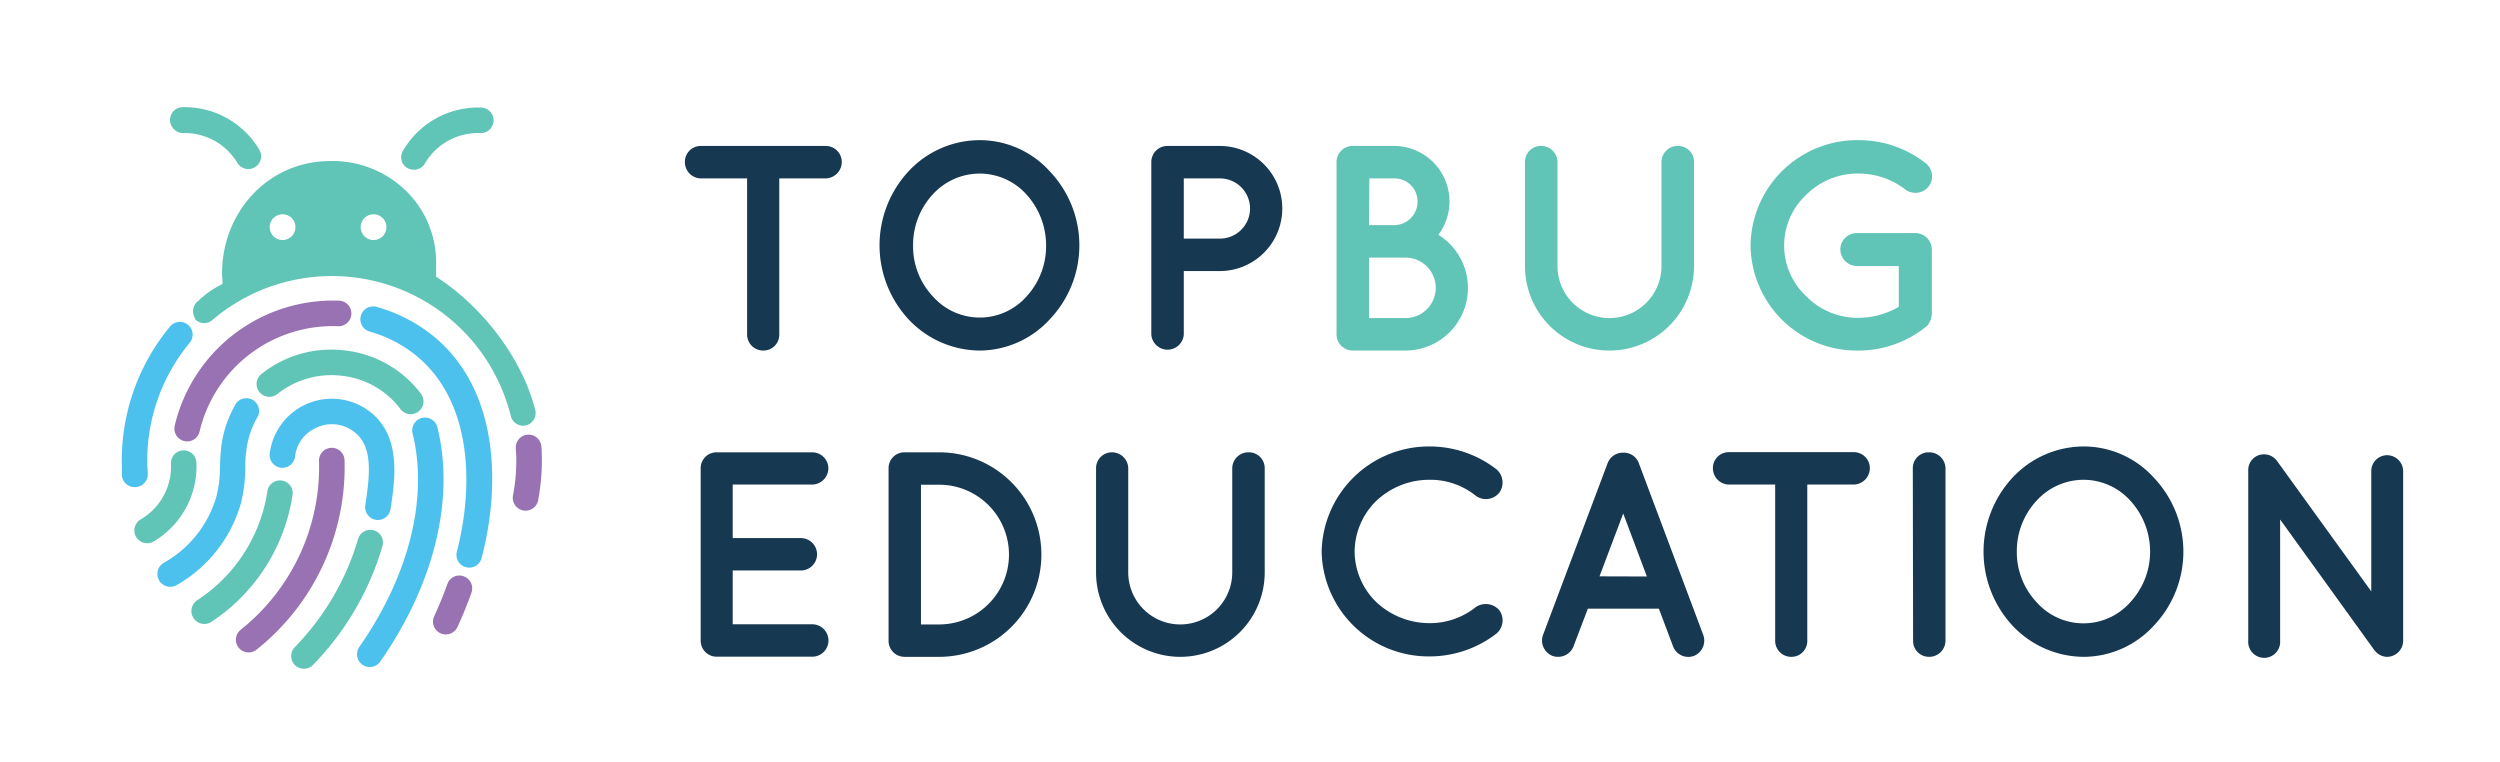 <svg id="Layer_1" data-name="Layer 1" xmlns="http://www.w3.org/2000/svg" viewBox="0 0 345.67 105.33"><defs><style>.cls-1{fill:#9872b2;}.cls-2{fill:#60c4b6;}.cls-3{fill:#4dc1ee;}.cls-4{fill:#173851;}</style></defs><title>Top Bug - Logo Dark (Full)</title><path class="cls-1" d="M45.83,61.92a1.76,1.76,0,0,0-1.72,1.81A28.77,28.77,0,0,1,33.29,87.07,1.76,1.76,0,0,0,33,89.55l.13.15a1.77,1.77,0,0,0,2.35.12A32.26,32.26,0,0,0,47.64,63.64,1.76,1.76,0,0,0,45.83,61.92Z"/><path class="cls-2" d="M40.48,68.2A1.77,1.77,0,0,0,37,67.74,21.91,21.91,0,0,1,27.26,83a1.78,1.78,0,0,0-.51,2.45,2.15,2.15,0,0,0,.23.28A1.77,1.77,0,0,0,29.2,86,25.51,25.51,0,0,0,40.48,68.2Z"/><path class="cls-3" d="M52,71.88a1.77,1.77,0,0,0,2-1.48c.66-4.35,1.66-10.92-3.81-14.12a8.66,8.66,0,0,0-12.9,6.43,1.76,1.76,0,0,0,.51,1.45,1.72,1.72,0,0,0,1,.51,1.77,1.77,0,0,0,2-1.56,4.9,4.9,0,0,1,2.78-3.89,5,5,0,0,1,4.82.11c3.16,1.84,2.85,5.69,2.11,10.54A1.77,1.77,0,0,0,52,71.88Z"/><path class="cls-2" d="M51.7,73.33a1.77,1.77,0,0,0-2.19,1.2,35.88,35.88,0,0,1-8.74,14.94,1.77,1.77,0,0,0,0,2.48v0a1.77,1.77,0,0,0,2.5,0,39.35,39.35,0,0,0,9.6-16.41A1.75,1.75,0,0,0,51.7,73.33Z"/><path class="cls-3" d="M33.34,69.48a20.77,20.77,0,0,0,.58-4.82c0-.73,0-1.42.12-2.12a11.78,11.78,0,0,1,1.64-5,1.77,1.77,0,0,0-3-1.82,15.43,15.43,0,0,0-2.13,6.46c-.08.8-.11,1.58-.13,2.33a17.15,17.15,0,0,1-.46,4,15.4,15.4,0,0,1-7.26,9.28A1.77,1.77,0,0,0,22,80.24a1.82,1.82,0,0,0,.29.38,1.77,1.77,0,0,0,2.12.29A19,19,0,0,0,33.34,69.48Z"/><path class="cls-2" d="M55.32,56.49a1.77,1.77,0,1,0,2.83-2.12,15.26,15.26,0,0,0-10.37-5.9,15.42,15.42,0,0,0-11.65,3.26,1.77,1.77,0,0,0-.25,2.49l.12.13a1.76,1.76,0,0,0,2.36.12,12,12,0,0,1,9-2.5A11.72,11.72,0,0,1,55.32,56.49Z"/><path class="cls-3" d="M60.46,59a1.77,1.77,0,0,0-3.43.86c2.23,8.92-.45,19.71-7.35,29.59a1.78,1.78,0,0,0,.2,2.26,1.59,1.59,0,0,0,.24.2,1.77,1.77,0,0,0,2.46-.44C60.06,80.75,62.93,68.92,60.46,59Z"/><path class="cls-2" d="M27.16,63.91a1.76,1.76,0,1,0-3.52.25,8.46,8.46,0,0,1-4.19,7.66,1.77,1.77,0,0,0-.63,2.42,1.6,1.6,0,0,0,.28.35,1.76,1.76,0,0,0,2.14.28A12.08,12.08,0,0,0,27.16,63.91Z"/><path class="cls-1" d="M47,41.58a22.5,22.5,0,0,0-22.85,17.3,1.78,1.78,0,0,0,.48,1.63,1.82,1.82,0,0,0,.87.48,1.76,1.76,0,0,0,2.1-1.35A18.93,18.93,0,0,1,46.84,45.11,1.77,1.77,0,0,0,47,41.58Z"/><path class="cls-3" d="M56.1,44a22,22,0,0,0-4-1.56,1.77,1.77,0,0,0-1,3.4,17.87,17.87,0,0,1,3.32,1.3c10.6,5.41,11.47,18.6,8.75,29.14a1.75,1.75,0,0,0,.46,1.69,1.72,1.72,0,0,0,.81.46,1.76,1.76,0,0,0,2.15-1.27C69.72,65.27,68.56,50.32,56.1,44Z"/><path class="cls-1" d="M64.11,79.68a1.75,1.75,0,0,0-2.25,1.07c-.54,1.52-1.16,3-1.82,4.46a1.76,1.76,0,0,0,.35,2,2,2,0,0,0,.51.35,1.77,1.77,0,0,0,2.35-.86c.71-1.53,1.36-3.13,1.94-4.75A1.78,1.78,0,0,0,64.11,79.68Z"/><path class="cls-3" d="M20.43,65.47c0-.37-.05-.74-.06-1.12,0,0,0-.06,0-.1a25.49,25.49,0,0,1,5.85-16.84A1.76,1.76,0,0,0,26,44.92a1.77,1.77,0,0,0-2.49.23,29,29,0,0,0-6.66,19.3.24.24,0,0,0,0,.08c0,.4,0,.79,0,1.19a1.71,1.71,0,0,0,.52,1.12,1.73,1.73,0,0,0,1.37.51A1.76,1.76,0,0,0,20.43,65.47Z"/><path class="cls-1" d="M74.9,62.74c0-.35,0-.7-.05-1.05a1.77,1.77,0,0,0-3.53.24c0,.36.05.73.06,1.09,0,0,0,0,0,.06a25.92,25.92,0,0,1-.46,5.5,1.77,1.77,0,0,0,3.47.68,29.25,29.25,0,0,0,.52-6.34A1.1,1.1,0,0,0,74.9,62.74Z"/><path class="cls-2" d="M25.32,18.4a8.5,8.5,0,0,1,7.55,4.2,1.77,1.77,0,0,0,3.05-1.78,12,12,0,0,0-10.69-6,1.76,1.76,0,0,0-1.72,1.81,1.73,1.73,0,0,0,.52,1.2A1.7,1.7,0,0,0,25.32,18.4Z"/><path class="cls-2" d="M56.34,23.23a1.75,1.75,0,0,0,2.41-.63,8.51,8.51,0,0,1,7.55-4.2,1.77,1.77,0,1,0,.1-3.53,12,12,0,0,0-10.69,6A1.75,1.75,0,0,0,56,23,1.41,1.41,0,0,0,56.34,23.23Z"/><path class="cls-2" d="M72.77,58.81A1.77,1.77,0,0,0,74,56.66c-1.88-7.37-7.56-14.48-13.7-18.39,0-.22,0-1.72,0-1.72a13.81,13.81,0,0,0-4-10,14.56,14.56,0,0,0-11.07-4.27c-8.5.22-14.74,7.44-14.52,15.94,0,0,.13,1,0,1.08a12.61,12.61,0,0,0-3.28,2.29A1.8,1.8,0,0,0,27,44.05s0,.08,0,.11a1.71,1.71,0,0,0,2.35.1A25.49,25.49,0,0,1,70.63,57.53,1.76,1.76,0,0,0,72.77,58.81ZM39.08,33.19a1.78,1.78,0,1,1,1.77-1.78A1.78,1.78,0,0,1,39.08,33.19Zm12.58,0a1.78,1.78,0,1,1,1.77-1.78A1.78,1.78,0,0,1,51.66,33.19Z"/><path class="cls-4" d="M114.17,24.67h-6.42V46.25a2.19,2.19,0,0,1-2.22,2.22,2.22,2.22,0,0,1-2.23-2.22V24.67H96.92a2.25,2.25,0,0,1-2.22-2.26,2.19,2.19,0,0,1,2.22-2.23h17.25a2.22,2.22,0,0,1,2.22,2.23A2.28,2.28,0,0,1,114.17,24.67Z"/><path class="cls-4" d="M145.16,23.7a14.84,14.84,0,0,1,0,20.44,13.22,13.22,0,0,1-9.65,4.33,13.62,13.62,0,0,1-9.9-4.33,15.06,15.06,0,0,1,0-20.44,13.46,13.46,0,0,1,9.9-4.32A13.06,13.06,0,0,1,145.16,23.7Zm-.52,10.22a10.45,10.45,0,0,0-2.75-7.07A8.71,8.71,0,0,0,135.51,24,8.8,8.8,0,0,0,129,26.85a10.26,10.26,0,0,0-2.75,7.07A10.07,10.07,0,0,0,129,41a8.64,8.64,0,0,0,12.93,0A10.25,10.25,0,0,0,144.64,33.92Z"/><path class="cls-4" d="M168.68,37.48h-5v8.77a2.25,2.25,0,0,1-4.49,0V22.41a2.22,2.22,0,0,1,2.23-2.23h7.23a8.65,8.65,0,1,1,0,17.3Zm-5-4.49h5a4.16,4.16,0,1,0,0-8.32h-5Z"/><path class="cls-2" d="M184.8,46.25V22.41A2.22,2.22,0,0,1,187,20.18h5.74a7.68,7.68,0,0,1,6.14,12.29,8.65,8.65,0,0,1-4.56,16h-7.16a0,0,0,0,1,0,0c-.08,0-.08,0-.12,0A2.24,2.24,0,0,1,184.8,46.25Zm4.49-15.12h3.47A3.24,3.24,0,0,0,196,27.86a3.17,3.17,0,0,0-3.19-3.19h-3.47Zm0,12.85h5.05a4.18,4.18,0,0,0,0-8.36h-5.05Z"/><path class="cls-2" d="M222.54,48.47a11.66,11.66,0,0,1-11.68-11.68V22.41a2.19,2.19,0,0,1,2.22-2.23,2.25,2.25,0,0,1,2.27,2.23V36.79a7.19,7.19,0,0,0,14.38,0V22.41A2.23,2.23,0,0,1,232,20.18a2.19,2.19,0,0,1,2.23,2.23V36.79A11.69,11.69,0,0,1,222.54,48.47Z"/><path class="cls-2" d="M242.05,34A14.73,14.73,0,0,1,257,19.38a15,15,0,0,1,9.22,3.15,2.32,2.32,0,0,1,.44,3.27,2.35,2.35,0,0,1-3.27.36A10.53,10.53,0,0,0,257,24a10,10,0,0,0-7.27,2.95,9.58,9.58,0,0,0,0,14,10,10,0,0,0,7.27,3,11.16,11.16,0,0,0,5.54-1.53V36.79h-5.78a2.33,2.33,0,0,1-2.3-2.3,2.27,2.27,0,0,1,2.3-2.26h8a2.28,2.28,0,0,1,2.35,2.26v8.93a3.42,3.42,0,0,1-.13.68c0,.09,0,.13-.08.21v0a2,2,0,0,1-.76,1A14.93,14.93,0,0,1,257,48.47,14.69,14.69,0,0,1,242.05,34Z"/><path class="cls-4" d="M96.88,88.6V64.76a2.19,2.19,0,0,1,2.22-2.22h13.21a2.24,2.24,0,0,1,2.23,2.22A2.28,2.28,0,0,1,112.31,67h-11v7.4h9.42a2.24,2.24,0,0,1,0,4.48h-9.42v7.44h11a2.24,2.24,0,0,1,0,4.48H99.22c-.08,0-.08,0-.08,0l0,0A2.21,2.21,0,0,1,96.88,88.6Z"/><path class="cls-4" d="M122.86,88.6V64.76a2.19,2.19,0,0,1,2.22-2.22h4.77a14.14,14.14,0,0,1,0,28.28h-4.77A2.21,2.21,0,0,1,122.86,88.6Zm4.48-2.26h2.51a9.66,9.66,0,0,0,0-19.32h-2.51Z"/><path class="cls-4" d="M163.22,90.82a11.65,11.65,0,0,1-11.67-11.67V64.76a2.19,2.19,0,0,1,2.22-2.22A2.25,2.25,0,0,1,156,64.76V79.15a7.19,7.19,0,0,0,14.38,0V64.76a2.23,2.23,0,0,1,2.27-2.22,2.19,2.19,0,0,1,2.22,2.22V79.15A11.68,11.68,0,0,1,163.22,90.82Z"/><path class="cls-4" d="M182.74,76.28a14.84,14.84,0,0,1,14.83-14.55,15.1,15.1,0,0,1,9.33,3.15,2.41,2.41,0,0,1,.41,3.24,2.38,2.38,0,0,1-3.24.44,10,10,0,0,0-6.5-2.22,10.66,10.66,0,0,0-7.27,2.91,9.94,9.94,0,0,0-3,7,9.83,9.83,0,0,0,3,7,10.7,10.7,0,0,0,7.27,2.91,10.13,10.13,0,0,0,6.5-2.23,2.47,2.47,0,0,1,3.24.45,2.39,2.39,0,0,1-.41,3.23,15.1,15.1,0,0,1-9.33,3.15A14.78,14.78,0,0,1,182.74,76.28Z"/><path class="cls-4" d="M229.37,84.16h-9.82l-2,5.25a2.27,2.27,0,0,1-2.1,1.41,2.35,2.35,0,0,1-.77-.12,2.29,2.29,0,0,1-1.33-2.91L222.3,64a2.25,2.25,0,0,1,2.14-1.41A2.21,2.21,0,0,1,226.58,64l8.93,23.8a2.29,2.29,0,0,1-1.34,2.91,2.26,2.26,0,0,1-2.82-1.29Zm-1.66-4.45L224.44,71l-3.28,8.69Z"/><path class="cls-4" d="M256.32,67h-6.43V88.6a2.19,2.19,0,0,1-2.22,2.22,2.21,2.21,0,0,1-2.22-2.22V67h-6.39a2.25,2.25,0,0,1-2.22-2.26,2.19,2.19,0,0,1,2.22-2.22h17.26a2.21,2.21,0,0,1,2.22,2.22A2.28,2.28,0,0,1,256.32,67Z"/><path class="cls-4" d="M264.48,64.76a2.19,2.19,0,0,1,2.22-2.22A2.25,2.25,0,0,1,269,64.76V88.6a2.25,2.25,0,0,1-2.26,2.22,2.19,2.19,0,0,1-2.22-2.22Z"/><path class="cls-4" d="M297.81,66.05a14.85,14.85,0,0,1,0,20.45,13.21,13.21,0,0,1-9.65,4.32,13.61,13.61,0,0,1-9.9-4.32,15.07,15.07,0,0,1,0-20.45,13.5,13.5,0,0,1,9.9-4.32A13.1,13.1,0,0,1,297.81,66.05Zm-.52,10.23a10.43,10.43,0,0,0-2.75-7.07,8.71,8.71,0,0,0-6.38-2.87,8.8,8.8,0,0,0-6.55,2.87,10.25,10.25,0,0,0-2.75,7.07,10.11,10.11,0,0,0,2.75,7,8.64,8.64,0,0,0,12.93,0A10.29,10.29,0,0,0,297.29,76.28Z"/><path class="cls-4" d="M315.27,88.6a2.21,2.21,0,1,1-4.41,0V65.08a2.19,2.19,0,0,1,.89-1.85,2.22,2.22,0,0,1,3.07.48l13.05,18.06V65.12a2.2,2.2,0,0,1,2.19-2.18,2.23,2.23,0,0,1,2.22,2.18V88.6a2.24,2.24,0,0,1-2.22,2.22A2.17,2.17,0,0,1,328.4,90a1.06,1.06,0,0,1-.2-.24L315.27,71.83Z"/></svg>